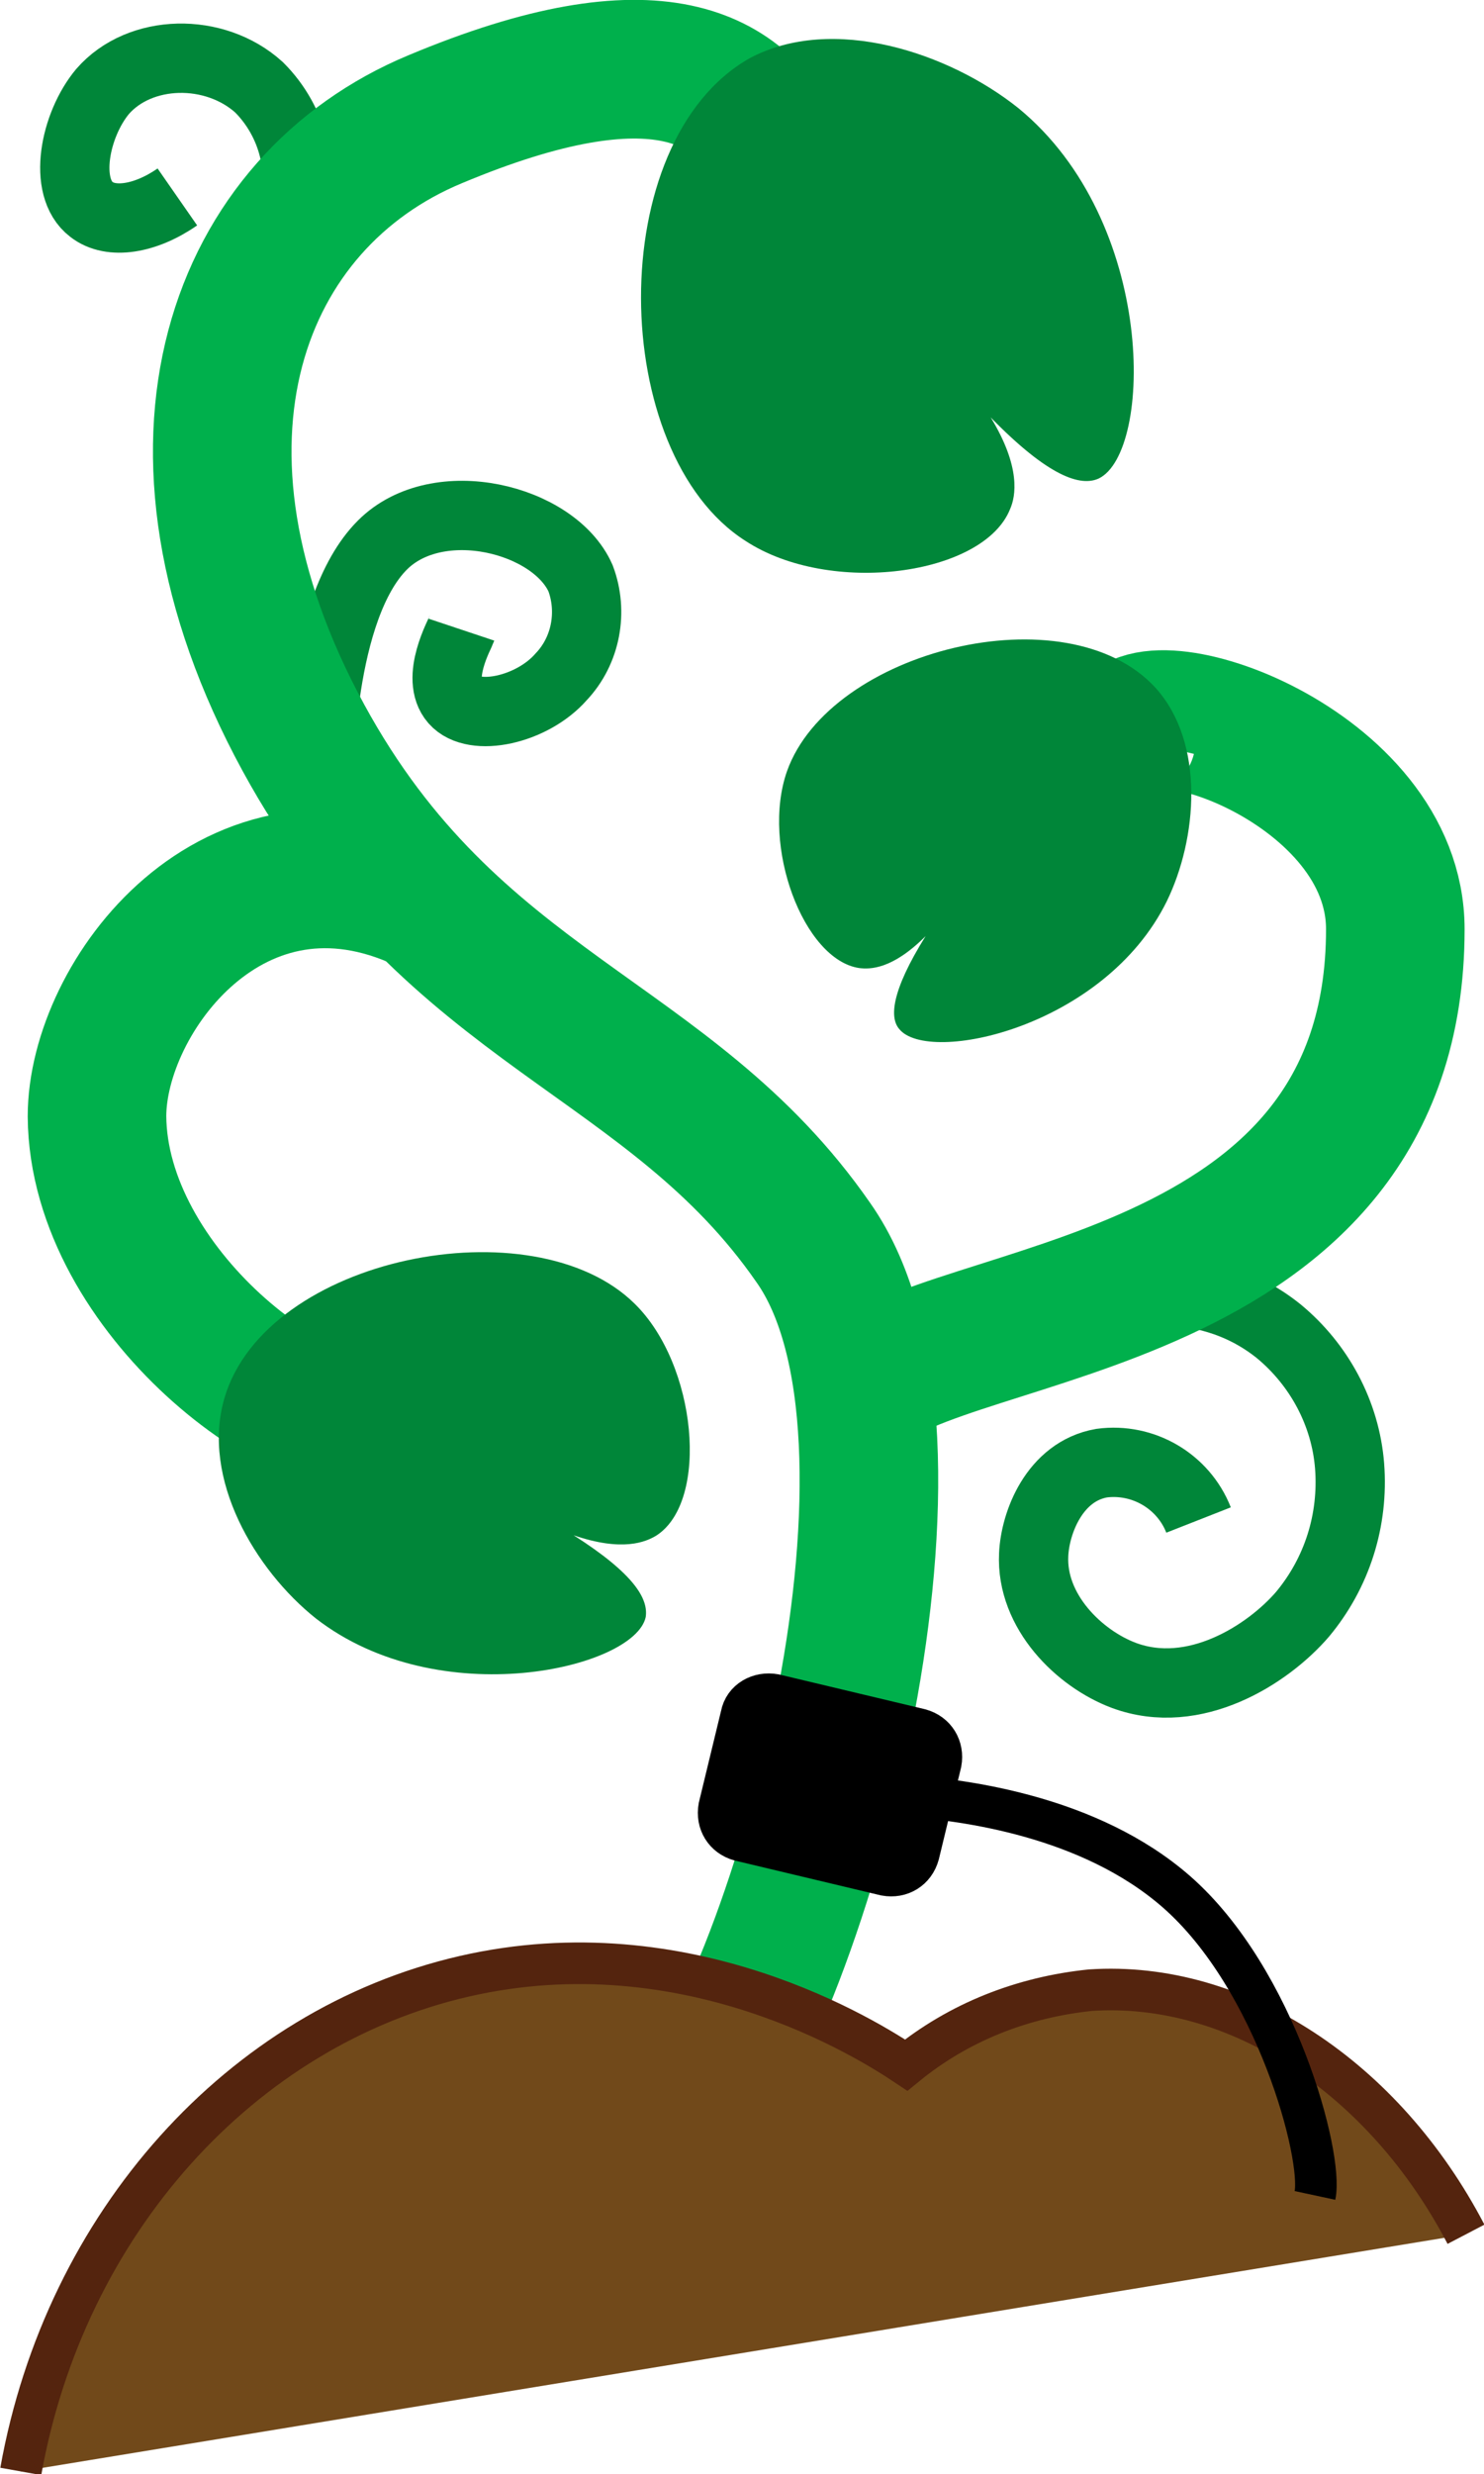 <?xml version="1.0" encoding="utf-8"?>
<!-- Generator: Adobe Illustrator 25.0.1, SVG Export Plug-In . SVG Version: 6.00 Build 0)  -->
<svg version="1.1" id="Layer_1" xmlns="http://www.w3.org/2000/svg" xmlns:xlink="http://www.w3.org/1999/xlink" x="0px" y="0px"
	 viewBox="0 0 107.1 178.4" style="enable-background:new 0 0 107.1 178.4;" xml:space="preserve">
<style type="text/css">
	.st0{fill:none;stroke:#008639;stroke-width:5;stroke-miterlimit:10;}
	.st1{fill:none;stroke:#00B04C;stroke-width:10;stroke-miterlimit:10;}
	.st2{fill:#71491A;}
	.st3{fill:none;stroke:#54240E;stroke-width:3;stroke-miterlimit:10;}
	.st4{fill:#008639;}
	.st5{fill:none;stroke:#000000;stroke-width:3;stroke-miterlimit:10;}
</style>
<g>
	<path class="st0" d="M23,56.7c0-0.8,0-12.8,4.6-17.4c4-4,12.4-1.9,14.3,2.4c0.9,2.4,0.4,5.2-1.4,7.1c-2.1,2.4-6.3,3.3-7.7,1.7
		s0.4-4.8,0.5-5.1"/>
	<path class="st0" d="M21,15.8c1.1-3.3,0.2-7-2.3-9.5c-3.2-2.9-8.6-2.8-11.3,0.3c-2,2.4-2.9,6.9-0.8,8.5c1.4,1.1,3.9,0.7,6.2-0.9"/>
	<path class="st0" d="M79,93.7c0.6-0.2,7.6-2.3,13.3,2.3c2.9,2.4,4.8,5.9,5.1,9.7c0.3,3.9-0.9,7.7-3.4,10.7
		c-2.5,2.9-7.8,6.3-12.9,4.4c-3.2-1.2-6.7-4.6-6.5-8.7c0.1-2.3,1.5-6,4.9-6.6c3-0.4,5.9,1.3,7,4.1"/>
	<path class="st1" d="M49.1,154c9.3-11.5,19.4-50.5,9.6-64.4C48.3,74.6,32.7,73,21.9,53.2c-11.6-21.3-4.7-38.7,9.5-44.6
		c16-6.7,22.2-3.1,24.9,2.9"/>
	<path class="st1" d="M61.9,100.4c6.4-6.3,38.8-5.7,38.8-33.4c0-11.8-18.4-18-19.4-13.8"/>
	<path class="st1" d="M30.7,65.1C16.9,58.6,7,71.9,7,80.5c0.1,12.6,15.1,23.9,21.5,22.2"/>
	<path class="st2" d="M1.5,178.2c3.2-17.9,15.9-32,32-35.7c16.1-3.7,29.2,4.6,31.9,6.4c3.8-3.1,8.4-4.9,13.3-5.4
		c10.6-0.7,21.2,6.3,27.1,17.6"/>
	<path class="st3" d="M1.5,178.2c3.2-17.9,15.9-32,32-35.7c16.1-3.7,29.2,4.6,31.9,6.4c3.8-3.1,8.4-4.9,13.3-5.4
		c10.6-0.7,21.2,6.3,27.1,17.6"/>
	<path class="st4" d="M71.5,30.1c2.2,3.6,1.8,5.7,1.4,6.6c-1.9,4.8-13,6.3-19.1,2.3c-9.9-6.3-10.3-28.8,0.3-34.8
		C60.1,1,68.5,3.8,73.5,7.8c10,8.2,9.7,24.8,5.8,26.7C78,35.1,75.7,34.4,71.5,30.1z"/>
	<path class="st4" d="M66.8,67.5c-2.4,2.4-4,2.4-4.8,2.3c-4-0.6-7.1-8.8-5.2-14.2c3.1-8.7,20.2-13,26.6-6c3.6,4,3,10.9,0.8,15.4
		c-4.5,9.1-17.2,11.8-19.3,9.2C64.2,73.4,64.3,71.5,66.8,67.5z"/>
	<path class="st4" d="M41.4,110.7c3.5,1.2,5.2,0.5,6,0c3.8-2.5,2.9-12.3-1.6-16.7c-7.3-7.2-26.6-3.4-29.6,6.8
		c-1.7,5.8,2.2,12.4,6.6,15.9c8.9,6.9,23,3.6,23.8-0.1C46.8,115.3,45.8,113.5,41.4,110.7z"/>
	<path d="M55.9,122.2l10.5,2.5c1.1,0.3,1.7,1.3,1.5,2.4l-1.6,6.6c-0.3,1.1-1.3,1.7-2.4,1.5l-10.5-2.5c-1.1-0.3-1.7-1.3-1.5-2.4
		l1.6-6.6C53.7,122.6,54.8,122,55.9,122.2z"/>
	<path class="st5" d="M55.9,122.2l10.5,2.5c1.1,0.3,1.7,1.3,1.5,2.4l-1.6,6.6c-0.3,1.1-1.3,1.7-2.4,1.5l-10.5-2.5
		c-1.1-0.3-1.7-1.3-1.5-2.4l1.6-6.6C53.7,122.6,54.8,122,55.9,122.2z"/>
	<path class="st5" d="M94.9,158.3c0.6-2.8-2.8-15.6-10-21.9c-6.3-5.5-15.4-6.6-19.3-6.9"/>
</g>
</svg>

